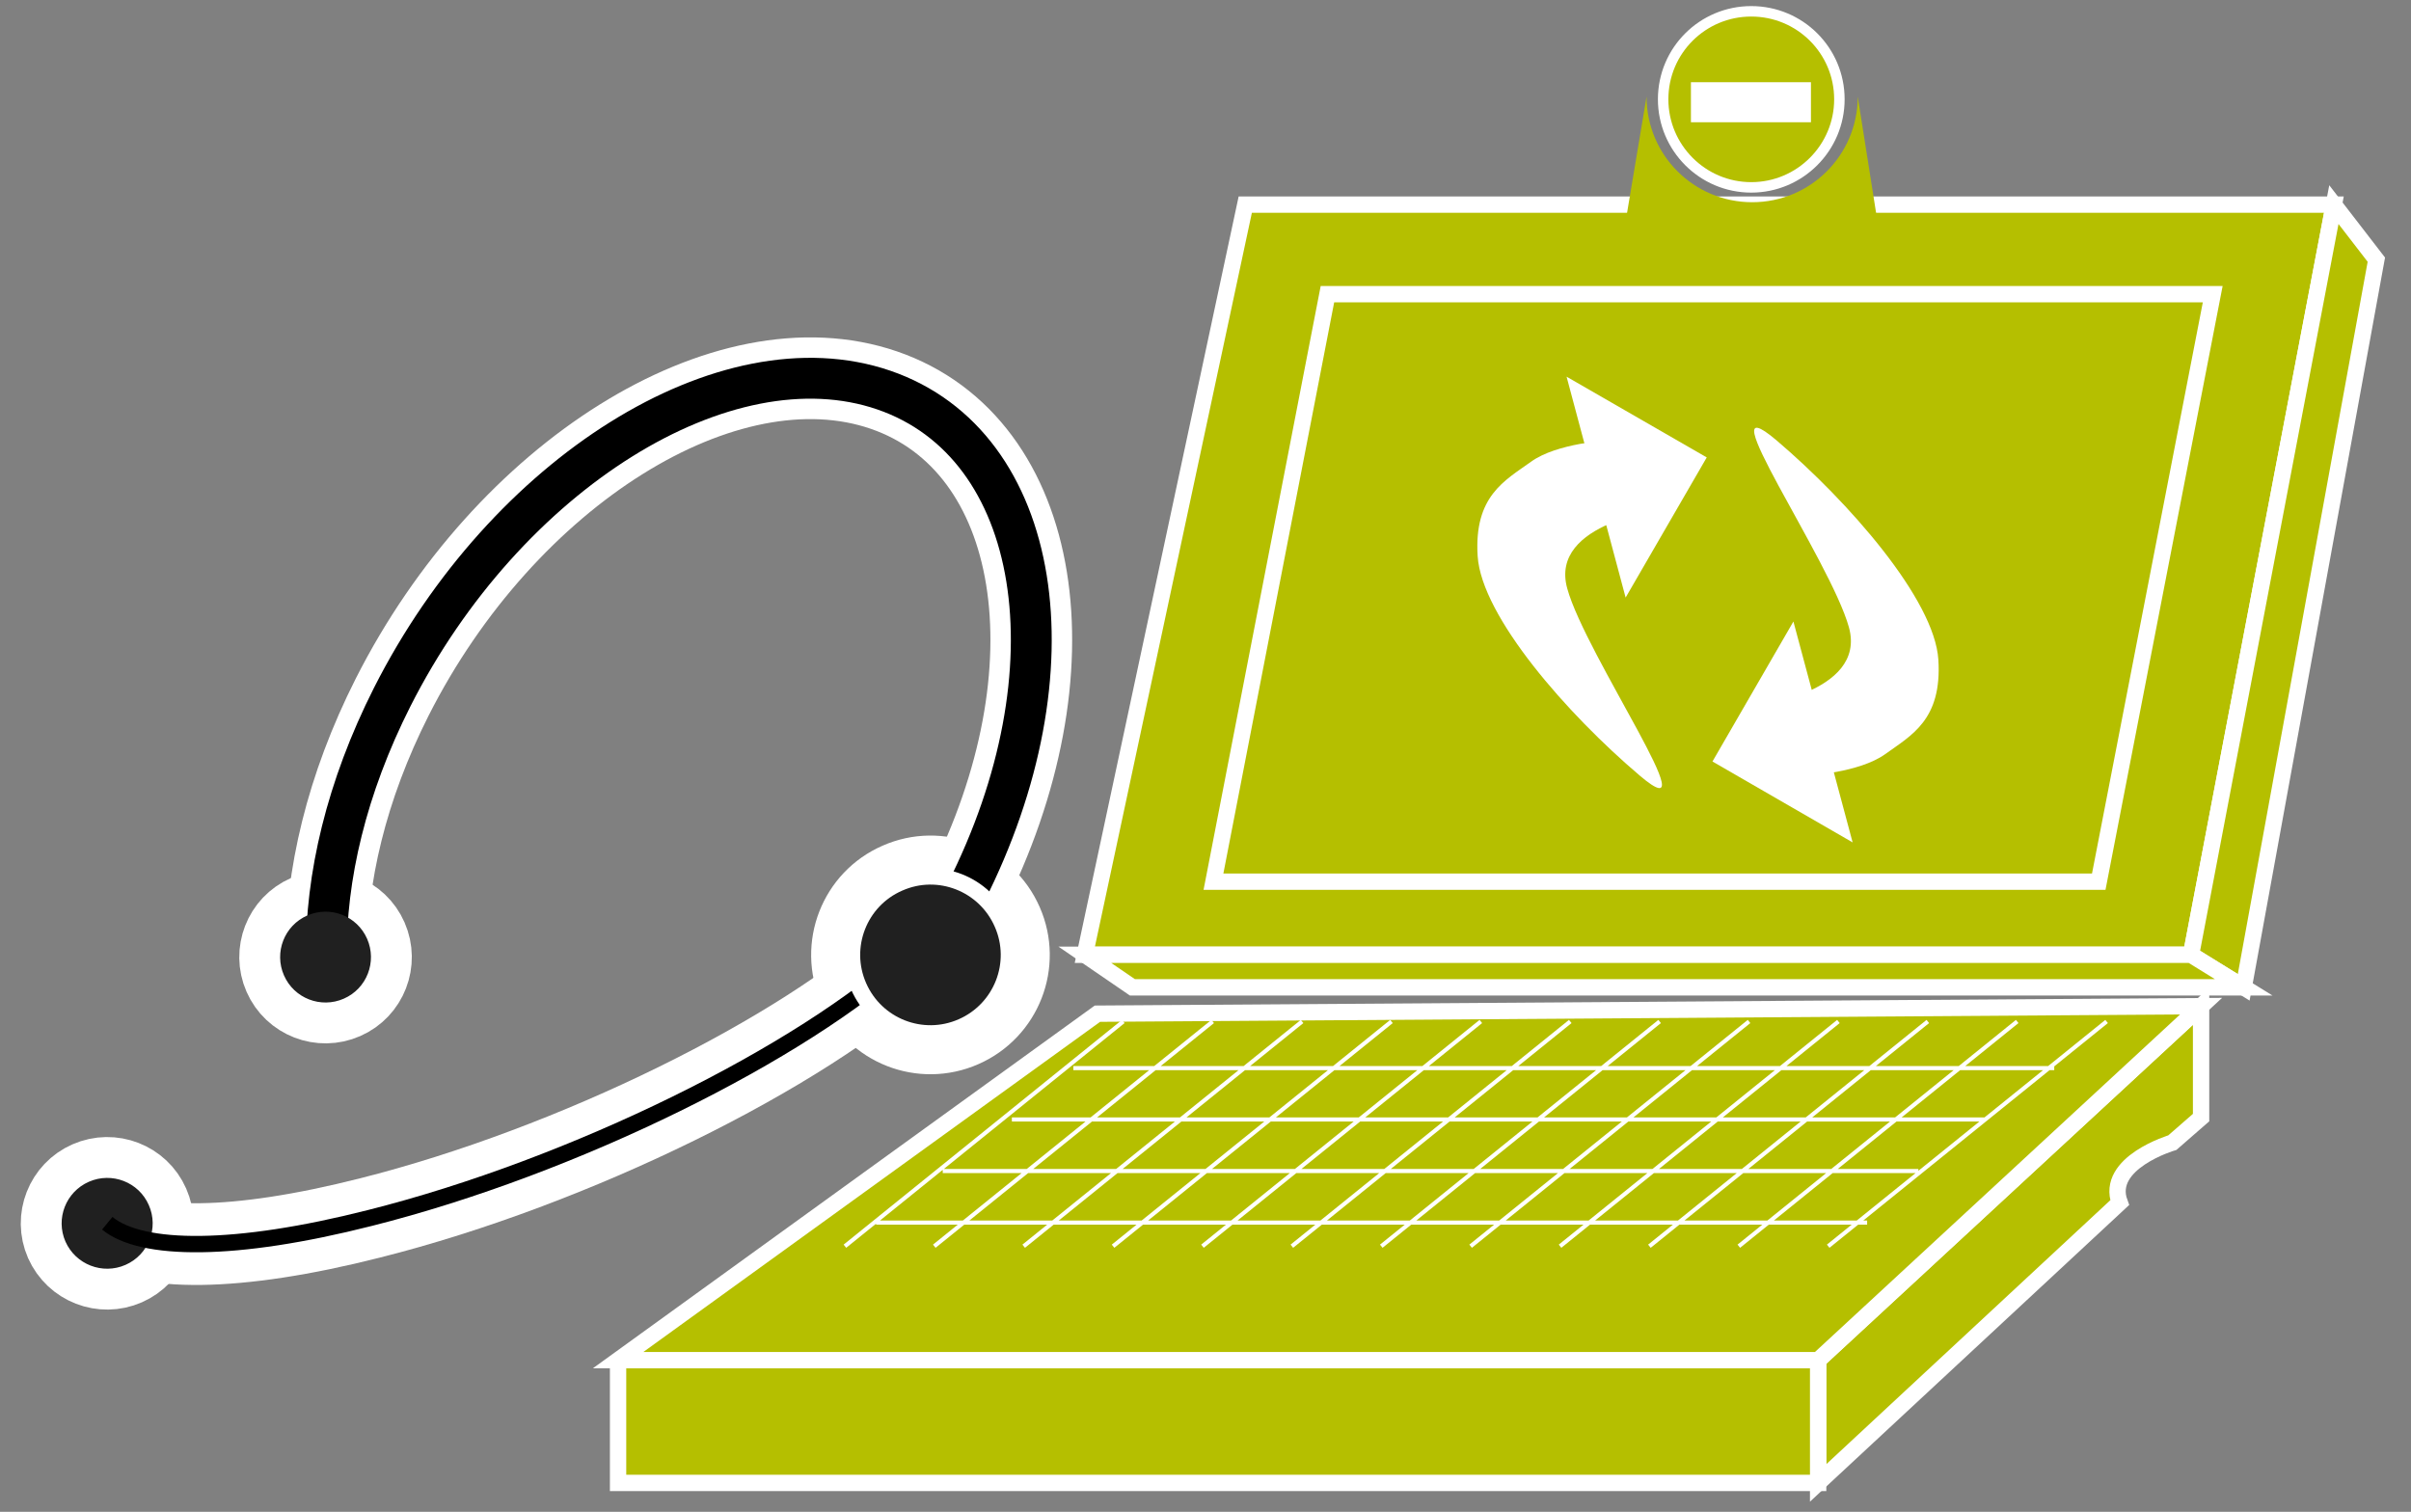 <?xml version="1.0" encoding="UTF-8"?>
<svg xmlns="http://www.w3.org/2000/svg" xmlns:xlink="http://www.w3.org/1999/xlink" width="59pt" height="37pt" viewBox="0 0 59 37" version="1.1">
<rect x="0" y="0" width="59" height="37" fill="#808080" stroke="none"/>
<g id="surface0">
<path style="fill-rule:nonzero;fill:#B5BF00;fill-opacity:1;stroke-width:0.4;stroke-linecap:butt;stroke-linejoin:miter;stroke:#FFFFFF;stroke-opacity:1;stroke-miterlimit:4;" d="M 53.617 13.633 L 57.113 31.992 L 30.473 31.992 L 26.547 13.633 L 53.617 13.633 Z M 53.617 13.633 " transform="matrix(1,0,0,-1,0,37)"/>
<path style="fill-rule:nonzero;fill:#B5BF00;fill-opacity:1;stroke-width:0.4;stroke-linecap:butt;stroke-linejoin:miter;stroke:#FFFFFF;stroke-opacity:1;stroke-miterlimit:4;" d="M 57.113 31.992 L 58.152 30.645 L 54.906 12.836 L 53.617 13.633 L 57.113 31.992 Z M 57.113 31.992 " transform="matrix(1,0,0,-1,0,37)"/>
<path style="fill-rule:nonzero;fill:#B5BF00;fill-opacity:1;stroke-width:0.4;stroke-linecap:butt;stroke-linejoin:miter;stroke:#FFFFFF;stroke-opacity:1;stroke-miterlimit:4;" d="M 26.547 13.633 L 27.711 12.836 L 54.906 12.836 L 53.617 13.633 L 26.547 13.633 Z M 26.547 13.633 " transform="matrix(1,0,0,-1,0,37)"/>
<path style="fill-rule:nonzero;fill:#B5BF00;fill-opacity:1;stroke-width:0.4;stroke-linecap:butt;stroke-linejoin:miter;stroke:#FFFFFF;stroke-opacity:1;stroke-miterlimit:4;" d="M 53.863 12.375 L 53.863 9.648 L 53.16 9.035 C 53.16 9.035 51.508 8.547 51.871 7.566 L 44.492 0.707 L 44.492 3.711 L 53.863 12.375 Z M 53.863 12.375 " transform="matrix(1,0,0,-1,0,37)"/>
<path style="fill-rule:nonzero;fill:#B5BF00;fill-opacity:1;stroke-width:0.4;stroke-linecap:butt;stroke-linejoin:miter;stroke:#FFFFFF;stroke-opacity:1;stroke-miterlimit:4;" d="M 15.125 3.711 L 15.125 0.707 L 44.492 0.707 L 44.492 3.711 L 15.125 3.711 " transform="matrix(1,0,0,-1,0,37)"/>
<path style="fill-rule:nonzero;fill:#B5BF00;fill-opacity:1;stroke-width:0.4;stroke-linecap:butt;stroke-linejoin:miter;stroke:#FFFFFF;stroke-opacity:1;stroke-miterlimit:4;" d="M 26.855 12.191 L 53.863 12.375 L 44.492 3.711 L 15.125 3.711 L 26.855 12.191 Z M 26.855 12.191 " transform="matrix(1,0,0,-1,0,37)"/>
<path style="fill-rule:nonzero;fill:#B5BF00;fill-opacity:1;stroke-width:0.4;stroke-linecap:butt;stroke-linejoin:miter;stroke:#FFFFFF;stroke-opacity:1;stroke-miterlimit:4;" d="M 51.359 15.422 L 54.148 29.801 L 32.484 29.801 L 29.695 15.422 L 51.359 15.422 Z M 51.359 15.422 " transform="matrix(1,0,0,-1,0,37)"/>
<path style="fill:none;stroke-width:0.1;stroke-linecap:butt;stroke-linejoin:round;stroke:#FFFFFF;stroke-opacity:1;stroke-miterlimit:4;" d="M 27.488 12 L 20.676 6.5 M 29.676 12 L 22.863 6.5 M 31.863 12 L 25.051 6.5 M 34.051 12 L 27.238 6.5 M 36.238 12 L 29.426 6.5 M 38.426 12 L 31.613 6.5 M 40.613 12 L 33.801 6.5 M 42.801 12 L 35.988 6.5 M 44.988 12 L 38.176 6.5 M 47.176 12 L 40.363 6.5 M 49.363 12 L 42.551 6.5 M 51.551 12 L 44.738 6.5 M 21.438 7.078 L 45.691 7.078 M 23.07 8.34 L 46.945 8.34 M 24.762 9.602 L 48.574 9.602 M 26.266 10.859 L 50.27 10.859 " transform="matrix(1,0,0,-1,0,37)"/>
<path style=" stroke:none;fill-rule:nonzero;fill:#FFFFFF;fill-opacity:1;" d="M 43.469 10.773 C 45.238 12.277 47.34 14.672 47.434 16.145 C 47.527 17.621 46.77 17.996 46.133 18.457 C 45.488 18.918 44.227 18.98 44.227 18.98 L 42.836 17.301 C 42.836 17.301 45.695 16.988 45.246 15.355 C 44.797 13.723 41.695 9.273 43.469 10.773 "/>
<path style=" stroke:none;fill-rule:nonzero;fill:#FFFFFF;fill-opacity:1;" d="M 43.887 15.211 L 45.336 20.617 L 41.906 18.637 L 43.887 15.211 Z M 43.887 15.211 "/>
<path style=" stroke:none;fill-rule:nonzero;fill:#FFFFFF;fill-opacity:1;" d="M 40.129 18.984 C 38.355 17.48 36.258 15.09 36.16 13.613 C 36.066 12.141 36.824 11.762 37.465 11.301 C 38.102 10.84 39.367 10.777 39.367 10.777 L 40.762 12.457 C 40.762 12.457 37.898 12.77 38.352 14.402 C 38.801 16.035 41.898 20.484 40.129 18.984 "/>
<path style=" stroke:none;fill-rule:nonzero;fill:#FFFFFF;fill-opacity:1;" d="M 39.781 14.625 L 38.336 9.219 L 41.766 11.195 L 39.781 14.625 Z M 39.781 14.625 "/>
<path style="fill-rule:nonzero;fill:#B5BF00;fill-opacity:1;stroke-width:0.256;stroke-linecap:butt;stroke-linejoin:miter;stroke:#FFFFFF;stroke-opacity:1;stroke-miterlimit:4;" d="M 42.855 32.414 C 44.047 32.414 45.012 33.383 45.012 34.57 C 45.012 35.762 44.047 36.723 42.855 36.723 C 41.664 36.723 40.699 35.762 40.699 34.57 C 40.699 33.383 41.664 32.414 42.855 32.414 Z M 42.855 32.414 " transform="matrix(1,0,0,-1,0,37)"/>
<path style=" stroke:none;fill-rule:nonzero;fill:#B5BF00;fill-opacity:1;" d="M 39.734 5.699 L 40.293 2.363 C 40.293 3.793 41.449 4.949 42.879 4.949 C 44.305 4.949 45.461 3.793 45.461 2.363 L 45.988 5.703 L 39.734 5.699 "/>
<path style=" stroke:none;fill-rule:nonzero;fill:#FFFFFF;fill-opacity:1;" d="M 41.379 2.012 L 44.316 2.012 L 44.316 2.992 L 41.379 2.992 L 41.379 2.012 Z M 41.379 2.012 "/>
<path style="fill-rule:nonzero;fill:#202020;fill-opacity:1;stroke-width:2;stroke-linecap:butt;stroke-linejoin:miter;stroke:#FFFFFF;stroke-opacity:1;stroke-miterlimit:4;" d="M 3.641 7.508 C 3.891 6.945 3.633 6.289 3.07 6.043 C 2.508 5.797 1.852 6.051 1.602 6.613 C 1.355 7.176 1.613 7.832 2.176 8.078 C 2.738 8.324 3.395 8.07 3.641 7.508 Z M 3.641 7.508 " transform="matrix(1,0,0,-1,0,37)"/>
<path style="fill:none;stroke-width:2;stroke-linecap:butt;stroke-linejoin:round;stroke:#FFFFFF;stroke-opacity:1;stroke-miterlimit:4;" d="M 22.273 13.656 C 19.637 11.223 14.047 8.449 9.051 7.191 C 5.758 6.355 3.469 6.367 2.625 7.062 M 7.988 13.574 C 7.961 15.52 8.48 17.73 9.598 19.941 C 12.371 25.418 17.758 28.781 21.629 27.453 C 25.504 26.121 26.398 20.605 23.625 15.129 C 23.363 14.605 23.078 14.105 22.77 13.629 " transform="matrix(1,0,0,-1,0,37)"/>
<path style="fill-rule:nonzero;fill:#202020;fill-opacity:1;stroke-width:2;stroke-linecap:butt;stroke-linejoin:miter;stroke:#FFFFFF;stroke-opacity:1;stroke-miterlimit:4;" d="M 24.527 14.398 C 24.953 13.43 24.512 12.297 23.539 11.871 C 22.57 11.445 21.438 11.887 21.012 12.859 C 20.586 13.828 21.027 14.965 22 15.387 C 22.969 15.816 24.102 15.371 24.527 14.398 Z M 24.527 14.398 " transform="matrix(1,0,0,-1,0,37)"/>
<path style="fill-rule:nonzero;fill:#202020;fill-opacity:1;stroke-width:2;stroke-linecap:butt;stroke-linejoin:miter;stroke:#FFFFFF;stroke-opacity:1;stroke-miterlimit:4;" d="M 8.984 14.023 C 9.23 13.461 8.977 12.805 8.414 12.559 C 7.852 12.312 7.195 12.566 6.949 13.129 C 6.703 13.691 6.957 14.348 7.52 14.594 C 8.082 14.84 8.738 14.586 8.984 14.023 Z M 8.984 14.023 " transform="matrix(1,0,0,-1,0,37)"/>
<path style=" stroke:none;fill-rule:nonzero;fill:#202020;fill-opacity:1;" d="M 3.641 29.492 C 3.891 30.055 3.633 30.711 3.07 30.957 C 2.508 31.203 1.852 30.949 1.602 30.387 C 1.355 29.824 1.613 29.168 2.176 28.922 C 2.738 28.676 3.395 28.93 3.641 29.492 "/>
<path style="fill:none;stroke-width:0.4;stroke-linecap:butt;stroke-linejoin:round;stroke:#000000;stroke-opacity:1;stroke-miterlimit:4;" d="M 22.273 13.656 C 19.637 11.223 14.047 8.449 9.051 7.191 C 5.758 6.355 3.469 6.367 2.625 7.062 " transform="matrix(1,0,0,-1,0,37)"/>
<path style="fill:none;stroke-width:1;stroke-linecap:butt;stroke-linejoin:round;stroke:#000000;stroke-opacity:1;stroke-miterlimit:4;" d="M 7.988 13.574 C 7.961 15.52 8.48 17.73 9.598 19.941 C 12.371 25.418 17.758 28.781 21.629 27.453 C 25.504 26.121 26.398 20.605 23.625 15.129 C 23.363 14.605 23.078 14.105 22.77 13.629 " transform="matrix(1,0,0,-1,0,37)"/>
<path style="fill-rule:nonzero;fill:#202020;fill-opacity:1;stroke-width:0.4;stroke-linecap:butt;stroke-linejoin:miter;stroke:#FFFFFF;stroke-opacity:1;stroke-miterlimit:4;" d="M 24.527 14.398 C 24.953 13.43 24.512 12.297 23.539 11.871 C 22.57 11.445 21.438 11.887 21.012 12.859 C 20.586 13.828 21.027 14.965 22 15.387 C 22.969 15.816 24.102 15.371 24.527 14.398 Z M 24.527 14.398 " transform="matrix(1,0,0,-1,0,37)"/>
<path style=" stroke:none;fill-rule:nonzero;fill:#202020;fill-opacity:1;" d="M 8.984 22.977 C 9.23 23.539 8.977 24.195 8.414 24.441 C 7.852 24.688 7.195 24.434 6.949 23.871 C 6.703 23.309 6.957 22.652 7.52 22.406 C 8.082 22.16 8.738 22.414 8.984 22.977 "/>
</g>
</svg>
